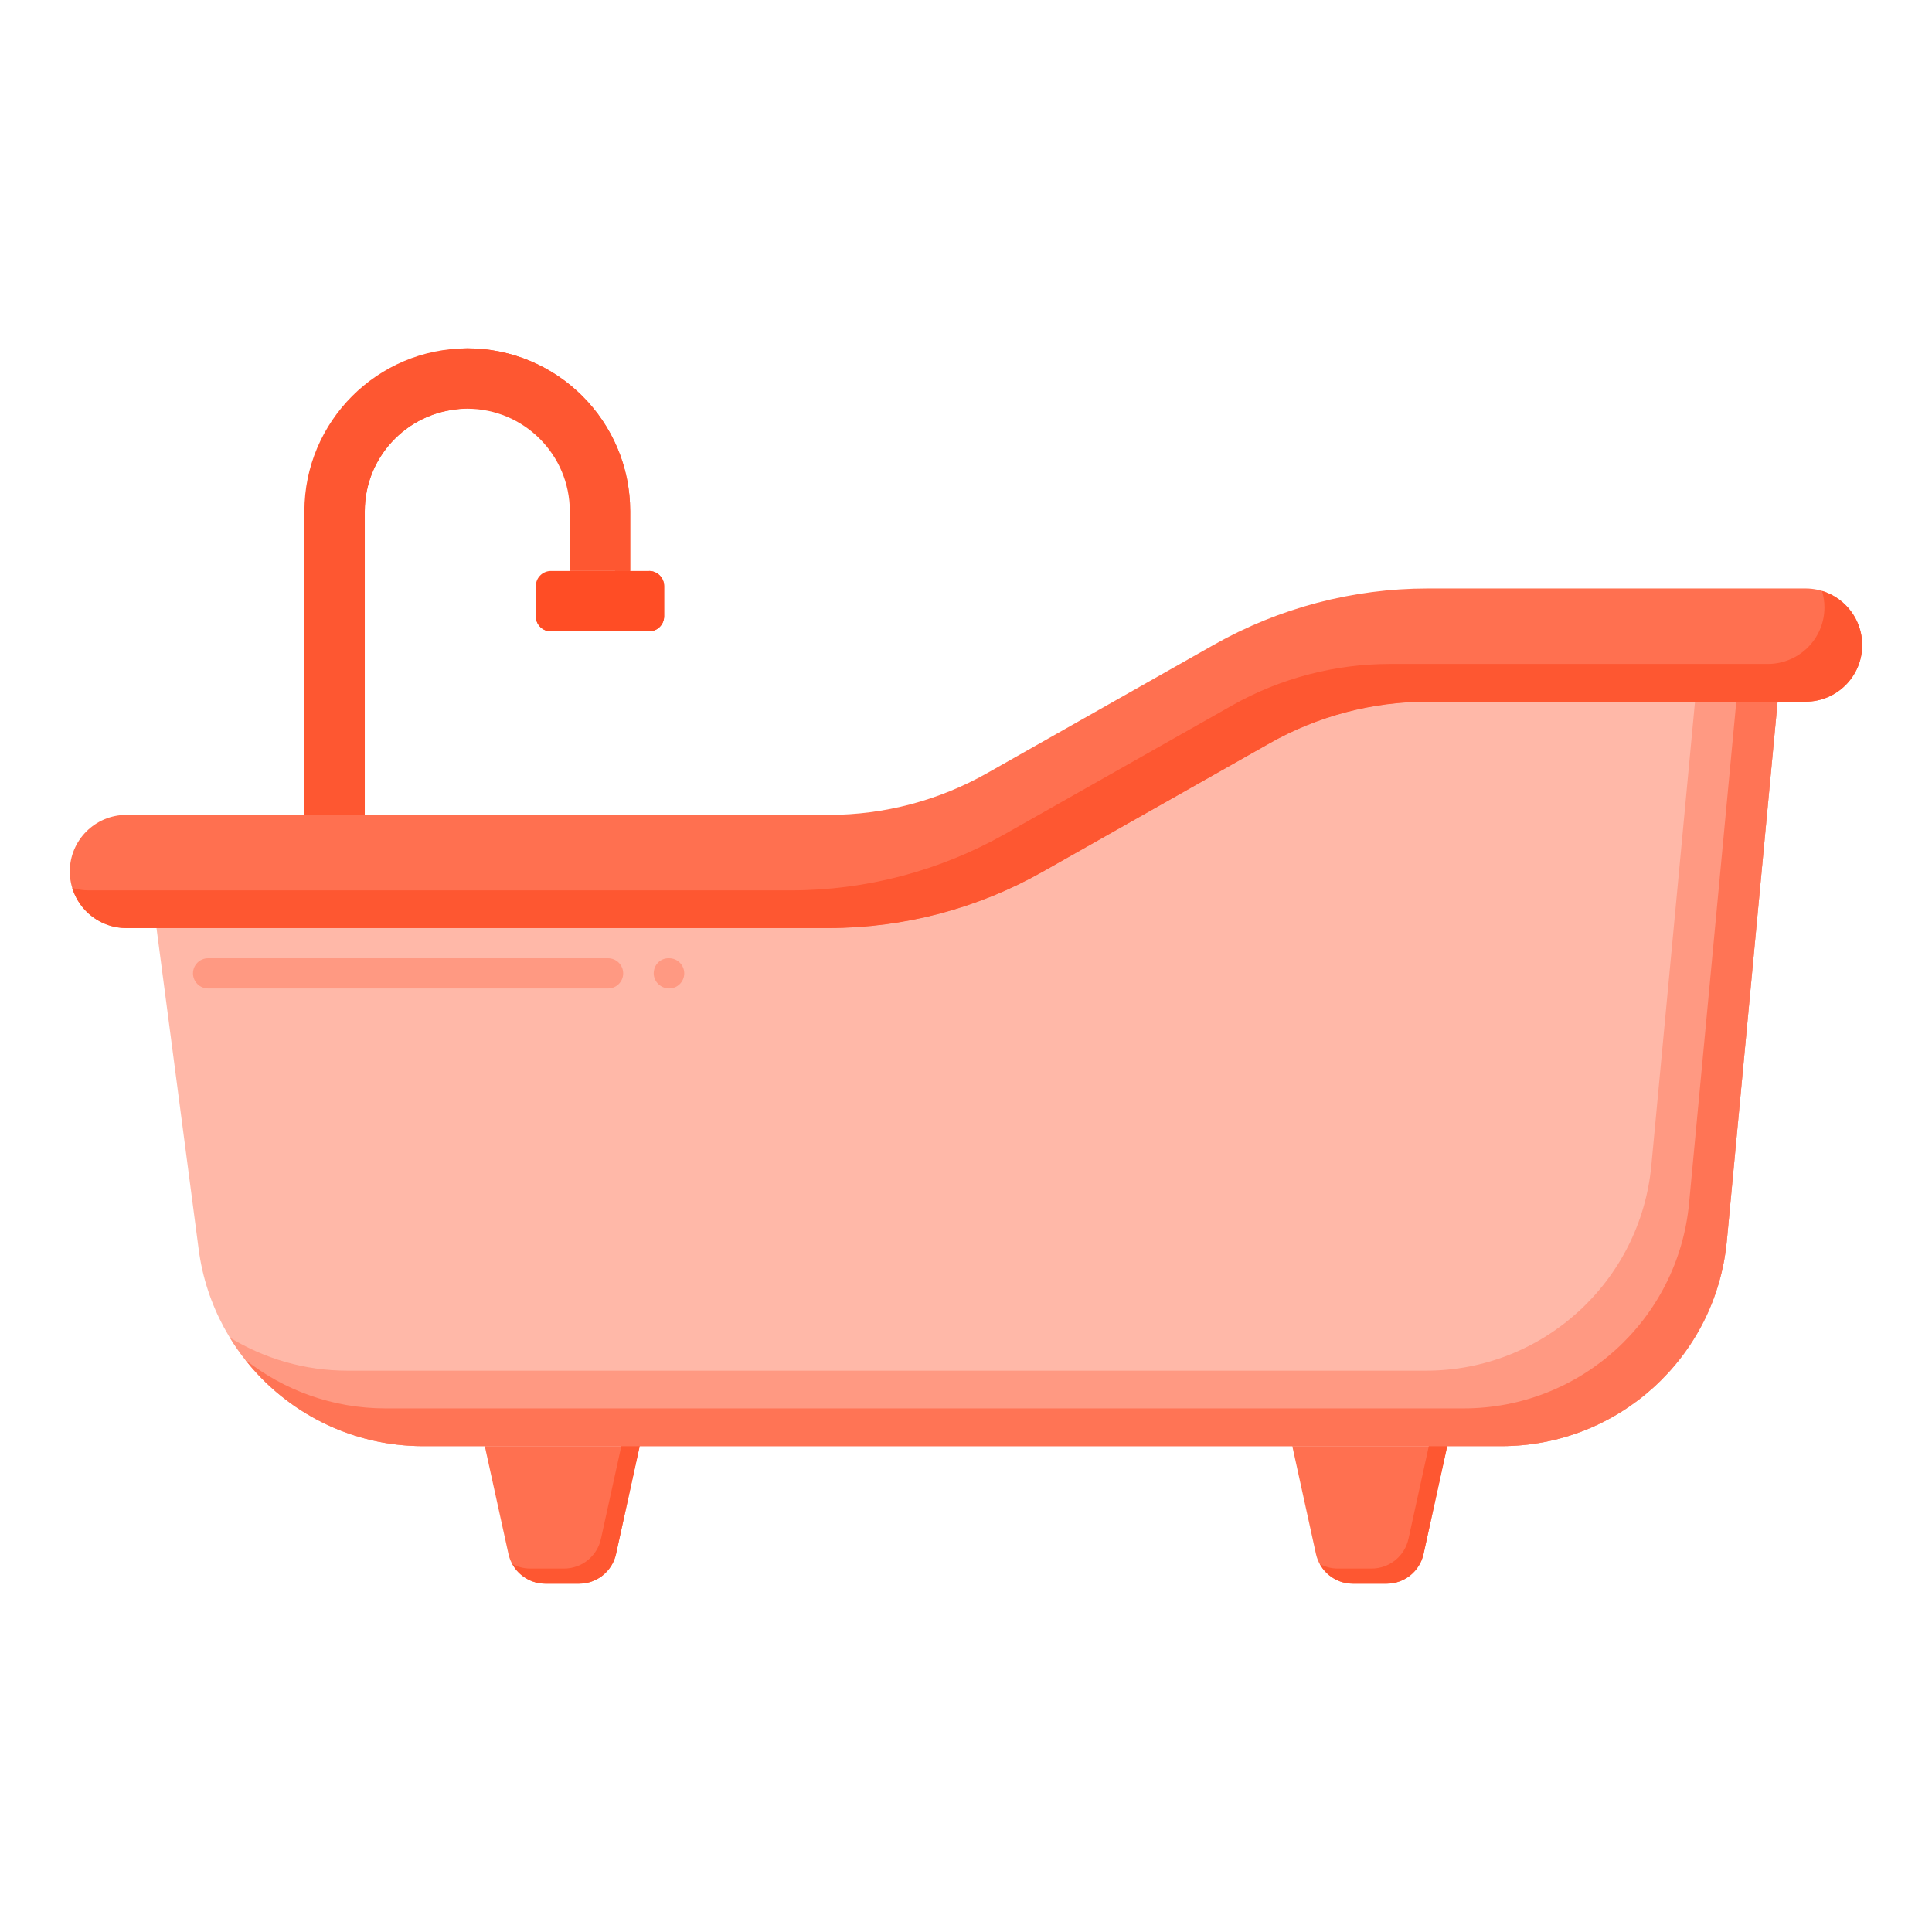 <svg  viewBox="0 0 56 56" fill="none" xmlns="http://www.w3.org/2000/svg">
<path d="M16.516 14.819V16.55H18.266V14.819C18.266 12.215 16.148 10.097 13.544 10.097C10.941 10.097 8.823 12.215 8.823 14.819V23.62H10.573V14.819C10.573 13.18 11.906 11.847 13.544 11.847C15.183 11.847 16.516 13.18 16.516 14.819Z" fill="#FE5731"/>
<path d="M10.573 23.62V14.819C10.573 13.254 11.789 11.971 13.325 11.858C13.253 11.853 13.181 11.847 13.107 11.847C11.468 11.847 10.135 13.18 10.135 14.819V23.62H10.573Z" fill="#FE5731"/>
<path d="M17.828 14.819V16.55H18.266V14.819C18.266 12.215 16.148 10.097 13.544 10.097C13.47 10.097 13.399 10.105 13.326 10.108C15.827 10.224 17.828 12.289 17.828 14.819Z" fill="#FE5731"/>
<path d="M41.381 20.338C39.779 20.338 38.195 20.756 36.801 21.545L30.221 25.269C28.335 26.337 26.193 26.901 24.025 26.901H4.536L5.758 36.209C6.187 39.475 8.971 41.917 12.265 41.917H43.519C46.905 41.917 49.735 39.341 50.053 35.97L51.525 20.338H41.381Z" fill="#FFB8A8"/>
<path d="M19.396 28.651C19.154 28.651 18.948 28.455 18.948 28.214C18.948 27.972 19.134 27.776 19.376 27.776H19.396C19.637 27.776 19.833 27.972 19.833 28.214C19.833 28.455 19.637 28.651 19.396 28.651ZM17.625 28.651H6.032C5.79 28.651 5.594 28.455 5.594 28.214C5.594 27.972 5.79 27.776 6.032 27.776H17.625C17.867 27.776 18.063 27.972 18.063 28.214C18.063 28.455 17.867 28.651 17.625 28.651Z" fill="#FF9982"/>
<path d="M49.131 20.338L47.865 33.783C47.547 37.154 44.717 39.73 41.331 39.73H10.077C8.832 39.73 7.661 39.38 6.661 38.77C7.821 40.671 9.913 41.917 12.265 41.917H43.519C46.905 41.917 49.735 39.341 50.053 35.97L51.525 20.338H49.131Z" fill="#FF9982"/>
<path d="M50.328 20.338L48.959 34.876C48.641 38.247 45.811 40.823 42.425 40.823H11.171C9.647 40.823 8.232 40.299 7.109 39.414C8.318 40.947 10.19 41.917 12.265 41.917H43.519C46.905 41.917 49.735 39.341 50.053 35.97L51.525 20.338H50.328Z" fill="#FF7455"/>
<path d="M24.026 26.901H3.664C2.758 26.901 2.023 26.167 2.023 25.26C2.023 24.354 2.758 23.62 3.664 23.62H24.026C25.628 23.62 27.211 23.203 28.605 22.414L35.185 18.689C37.071 17.622 39.214 17.057 41.381 17.057H52.336C53.242 17.057 53.977 17.792 53.977 18.698C53.977 19.604 53.242 20.338 52.336 20.338H41.381C39.779 20.338 38.196 20.756 36.801 21.545L30.221 25.269C28.335 26.337 26.193 26.901 24.026 26.901Z" fill="#FF7050"/>
<path d="M52.812 17.128C52.858 17.279 52.883 17.439 52.883 17.604C52.883 18.511 52.148 19.245 51.242 19.245H40.287C38.685 19.245 37.102 19.662 35.707 20.451L29.128 24.176C27.241 25.243 25.099 25.808 22.932 25.808H2.57C2.405 25.808 2.245 25.782 2.094 25.737C2.298 26.411 2.924 26.901 3.664 26.901H24.026C26.193 26.901 28.336 26.337 30.221 25.27L36.801 21.545C38.196 20.756 39.779 20.339 41.381 20.339H52.336C53.242 20.339 53.977 19.604 53.977 18.698C53.977 17.957 53.486 17.332 52.812 17.128Z" fill="#FE5731"/>
<path d="M16.788 45.903H15.807C15.293 45.903 14.848 45.545 14.738 45.044L14.052 41.917H18.542L17.856 45.044C17.746 45.545 17.301 45.903 16.788 45.903Z" fill="#FF7050"/>
<path d="M18.009 41.917L17.418 44.606C17.308 45.108 16.864 45.465 16.35 45.465H15.369C15.182 45.465 15.006 45.417 14.85 45.333C15.038 45.676 15.399 45.903 15.806 45.903H16.787C17.301 45.903 17.745 45.545 17.856 45.044L18.542 41.917H18.009Z" fill="#FE5731"/>
<path d="M40.194 45.903H39.213C38.699 45.903 38.255 45.545 38.144 45.044L37.458 41.917H41.949L41.262 45.044C41.152 45.545 40.708 45.903 40.194 45.903Z" fill="#FF7050"/>
<path d="M41.415 41.917L40.825 44.606C40.714 45.108 40.27 45.465 39.756 45.465H38.775C38.589 45.465 38.412 45.417 38.256 45.333C38.444 45.676 38.805 45.903 39.212 45.903H40.194C40.707 45.903 41.152 45.545 41.262 45.044L41.948 41.917H41.415Z" fill="#FE5731"/>
<path d="M18.812 18.3H15.969C15.727 18.3 15.531 18.105 15.531 17.863V16.988C15.531 16.746 15.727 16.55 15.969 16.55H18.812C19.054 16.55 19.25 16.746 19.25 16.988V17.863C19.25 18.104 19.054 18.3 18.812 18.3Z" fill="#FF4D25"/>
<path d="M18.812 16.55V17.425C18.812 17.667 18.617 17.863 18.375 17.863H15.531C15.531 18.104 15.727 18.3 15.969 18.3H18.812C19.054 18.3 19.25 18.104 19.25 17.863V16.988C19.25 16.746 19.054 16.55 18.812 16.55Z" fill="#FF4D25"/>
</svg>
